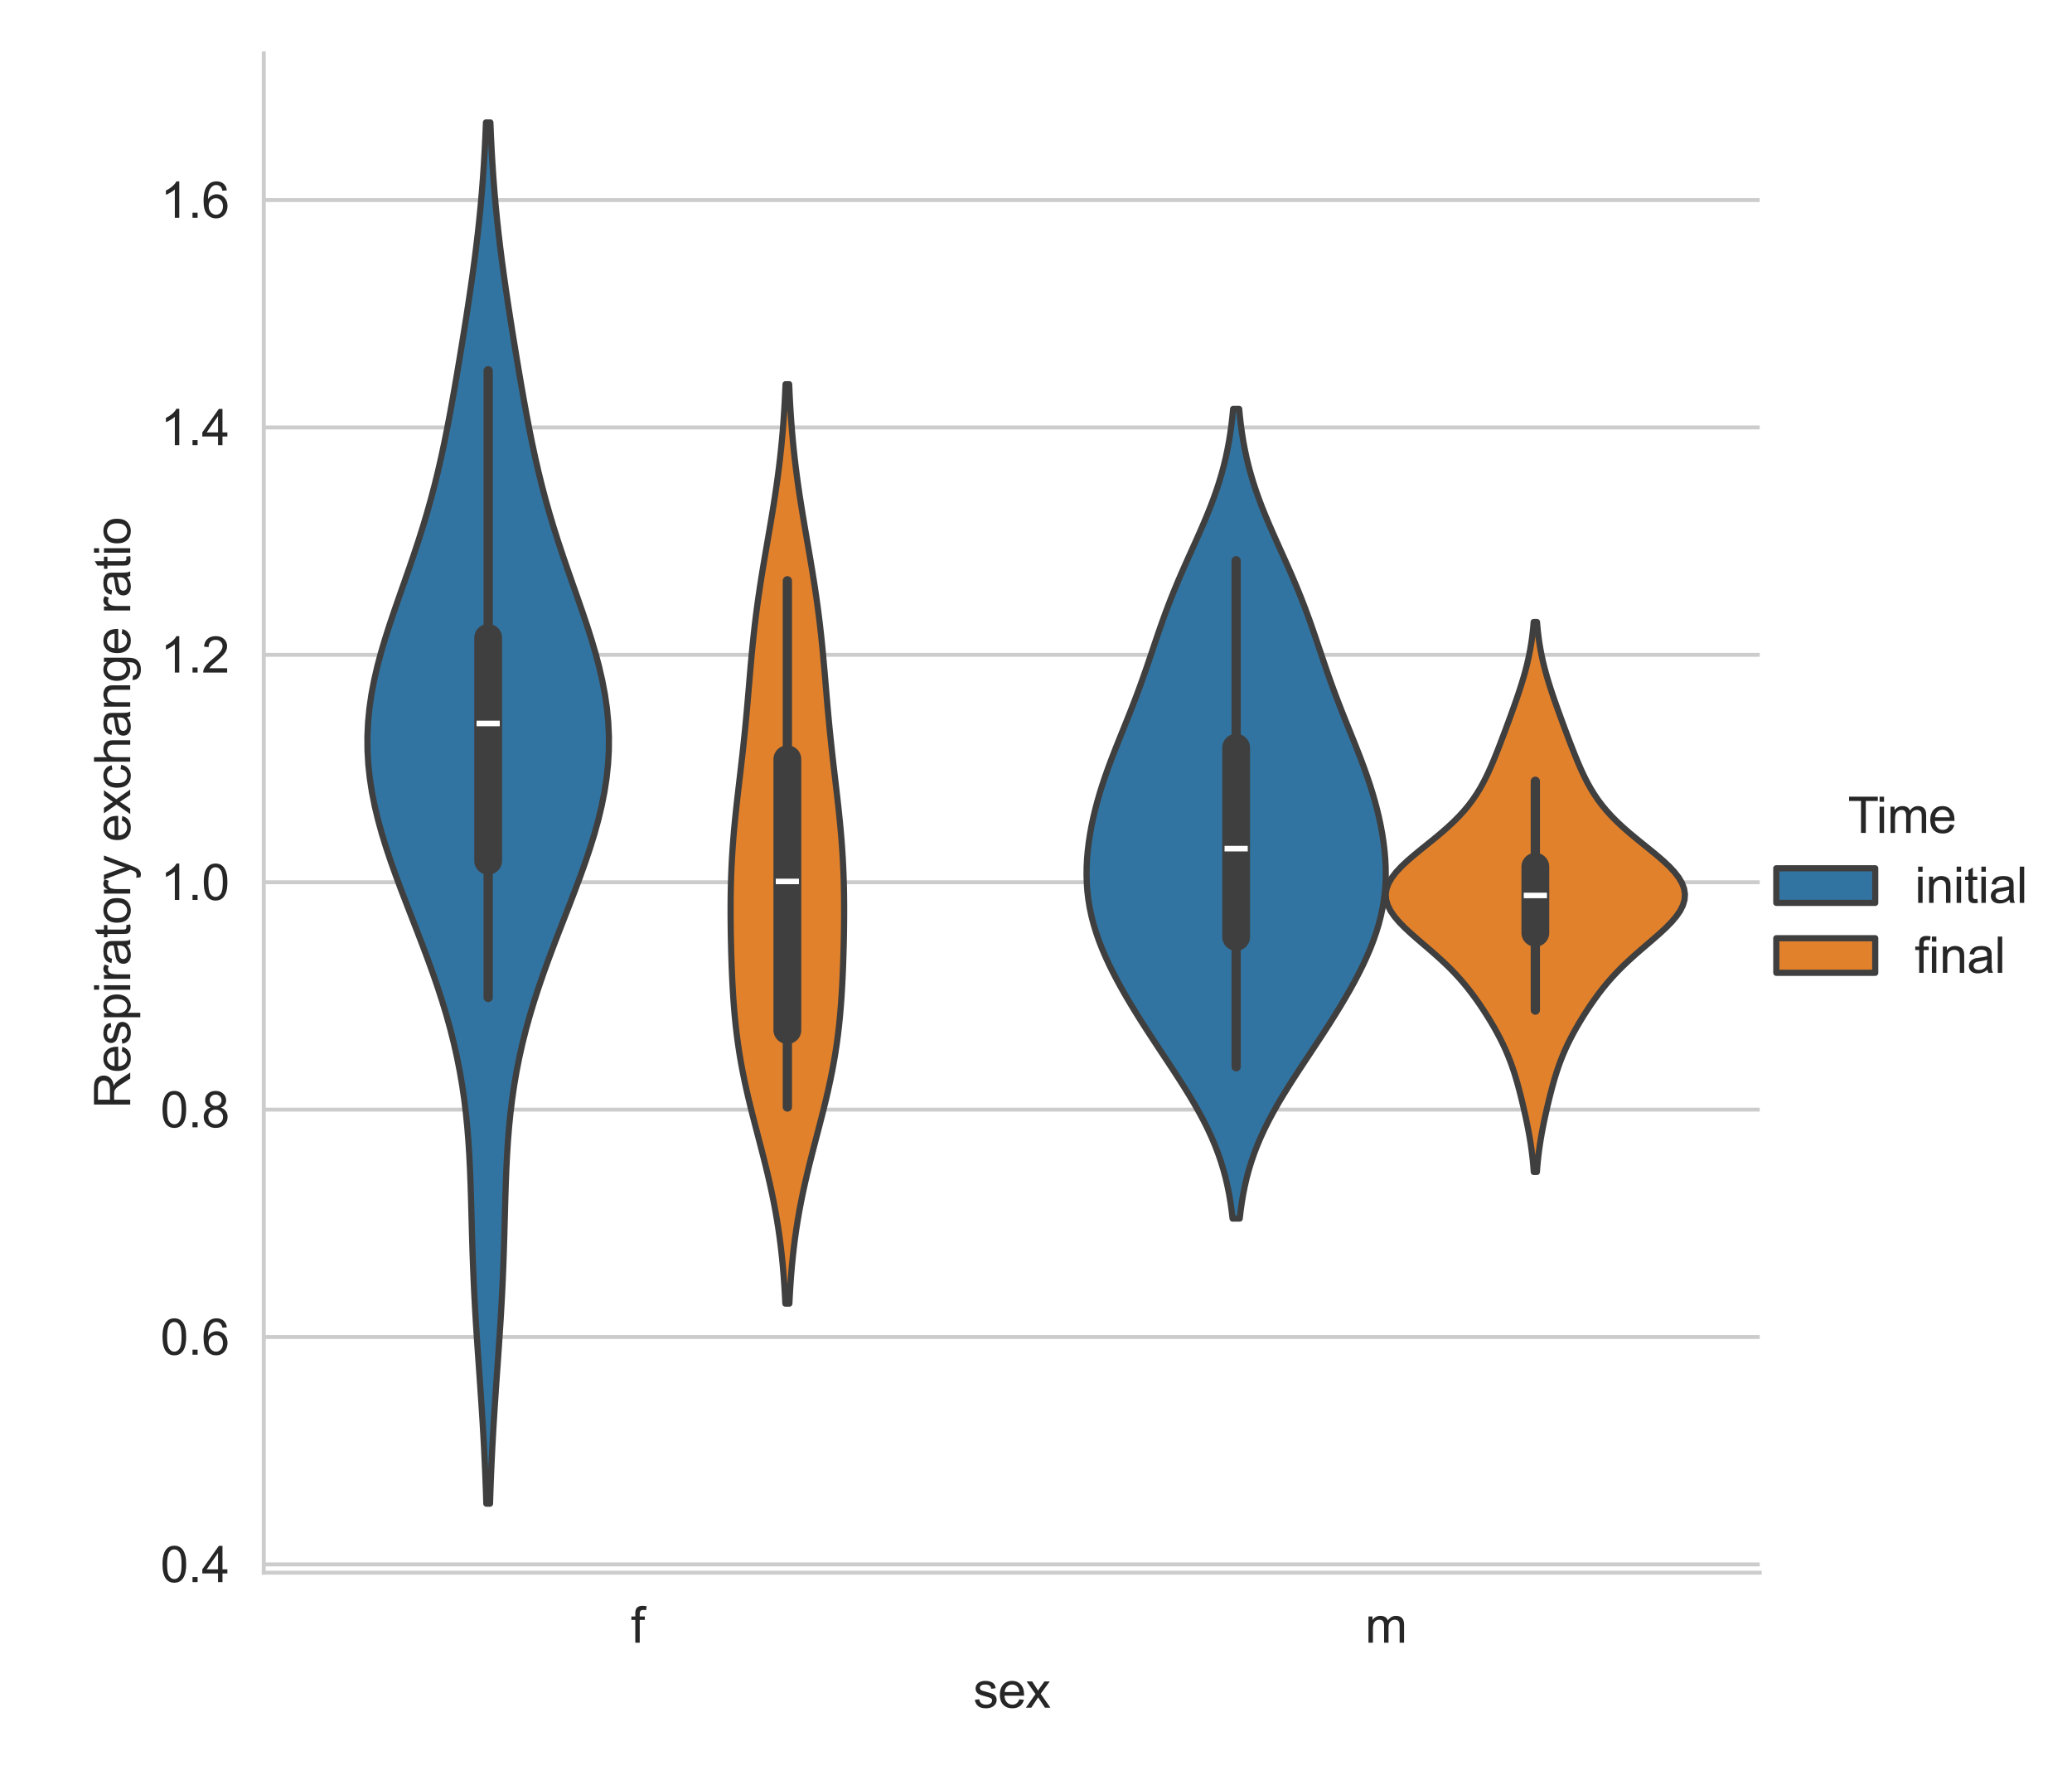 <?xml version="1.0" encoding="utf-8" standalone="no"?>
<!DOCTYPE svg PUBLIC "-//W3C//DTD SVG 1.1//EN"
  "http://www.w3.org/Graphics/SVG/1.1/DTD/svg11.dtd">
<svg xmlns:xlink="http://www.w3.org/1999/xlink" width="418.95pt" height="360pt" viewBox="0 0 418.95 360" xmlns="http://www.w3.org/2000/svg" version="1.1">
 <defs>
  <style type="text/css">*{stroke-linejoin: round; stroke-linecap: butt}</style>
 </defs>
 <g id="figure_1">
  <g id="patch_1">
   <path d="M 0 360 
L 418.95 360 
L 418.95 0 
L 0 0 
z
" style="fill: #ffffff"/>
  </g>
  <g id="axes_1">
   <g id="patch_2">
    <path d="M 53.335 318.04 
L 355.81 318.04 
L 355.81 10.8 
L 53.335 10.8 
z
" style="fill: #ffffff"/>
   </g>
   <g id="matplotlib.axis_1">
    <g id="xtick_1">
     <g id="text_1">
      <!-- f -->
      <g style="fill: #262626" transform="translate(127.565 332.198) scale(0.1 -0.1)">
       <defs>
        <path id="ArialMT-66" d="M 556 0 
L 556 2881 
L 59 2881 
L 59 3319 
L 556 3319 
L 556 3672 
Q 556 4006 616 4169 
Q 697 4388 901 4523 
Q 1106 4659 1475 4659 
Q 1713 4659 2000 4603 
L 1916 4113 
Q 1741 4144 1584 4144 
Q 1328 4144 1222 4034 
Q 1116 3925 1116 3625 
L 1116 3319 
L 1763 3319 
L 1763 2881 
L 1116 2881 
L 1116 0 
L 556 0 
z
" transform="scale(0.016)"/>
       </defs>
       <use xlink:href="#ArialMT-66"/>
      </g>
     </g>
    </g>
    <g id="xtick_2">
     <g id="text_2">
      <!-- m -->
      <g style="fill: #262626" transform="translate(276.027 332.198) scale(0.1 -0.1)">
       <defs>
        <path id="ArialMT-6d" d="M 422 0 
L 422 3319 
L 925 3319 
L 925 2853 
Q 1081 3097 1340 3245 
Q 1600 3394 1931 3394 
Q 2300 3394 2536 3241 
Q 2772 3088 2869 2813 
Q 3263 3394 3894 3394 
Q 4388 3394 4653 3120 
Q 4919 2847 4919 2278 
L 4919 0 
L 4359 0 
L 4359 2091 
Q 4359 2428 4304 2576 
Q 4250 2725 4106 2815 
Q 3963 2906 3769 2906 
Q 3419 2906 3187 2673 
Q 2956 2441 2956 1928 
L 2956 0 
L 2394 0 
L 2394 2156 
Q 2394 2531 2256 2718 
Q 2119 2906 1806 2906 
Q 1569 2906 1367 2781 
Q 1166 2656 1075 2415 
Q 984 2175 984 1722 
L 984 0 
L 422 0 
z
" transform="scale(0.016)"/>
       </defs>
       <use xlink:href="#ArialMT-6d"/>
      </g>
     </g>
    </g>
    <g id="text_3">
     <!-- sex -->
     <g style="fill: #262626" transform="translate(196.792 345.343) scale(0.1 -0.1)">
      <defs>
       <path id="ArialMT-73" d="M 197 991 
L 753 1078 
Q 800 744 1014 566 
Q 1228 388 1613 388 
Q 2000 388 2187 545 
Q 2375 703 2375 916 
Q 2375 1106 2209 1216 
Q 2094 1291 1634 1406 
Q 1016 1563 777 1677 
Q 538 1791 414 1992 
Q 291 2194 291 2438 
Q 291 2659 392 2848 
Q 494 3038 669 3163 
Q 800 3259 1026 3326 
Q 1253 3394 1513 3394 
Q 1903 3394 2198 3281 
Q 2494 3169 2634 2976 
Q 2775 2784 2828 2463 
L 2278 2388 
Q 2241 2644 2061 2787 
Q 1881 2931 1553 2931 
Q 1166 2931 1000 2803 
Q 834 2675 834 2503 
Q 834 2394 903 2306 
Q 972 2216 1119 2156 
Q 1203 2125 1616 2013 
Q 2213 1853 2448 1751 
Q 2684 1650 2818 1456 
Q 2953 1263 2953 975 
Q 2953 694 2789 445 
Q 2625 197 2315 61 
Q 2006 -75 1616 -75 
Q 969 -75 630 194 
Q 291 463 197 991 
z
" transform="scale(0.016)"/>
       <path id="ArialMT-65" d="M 2694 1069 
L 3275 997 
Q 3138 488 2766 206 
Q 2394 -75 1816 -75 
Q 1088 -75 661 373 
Q 234 822 234 1631 
Q 234 2469 665 2931 
Q 1097 3394 1784 3394 
Q 2450 3394 2872 2941 
Q 3294 2488 3294 1666 
Q 3294 1616 3291 1516 
L 816 1516 
Q 847 969 1125 678 
Q 1403 388 1819 388 
Q 2128 388 2347 550 
Q 2566 713 2694 1069 
z
M 847 1978 
L 2700 1978 
Q 2663 2397 2488 2606 
Q 2219 2931 1791 2931 
Q 1403 2931 1139 2672 
Q 875 2413 847 1978 
z
" transform="scale(0.016)"/>
       <path id="ArialMT-78" d="M 47 0 
L 1259 1725 
L 138 3319 
L 841 3319 
L 1350 2541 
Q 1494 2319 1581 2169 
Q 1719 2375 1834 2534 
L 2394 3319 
L 3066 3319 
L 1919 1756 
L 3153 0 
L 2463 0 
L 1781 1031 
L 1600 1309 
L 728 0 
L 47 0 
z
" transform="scale(0.016)"/>
      </defs>
      <use xlink:href="#ArialMT-73"/>
      <use xlink:href="#ArialMT-65" x="50"/>
      <use xlink:href="#ArialMT-78" x="105.615"/>
     </g>
    </g>
   </g>
   <g id="matplotlib.axis_2">
    <g id="ytick_1">
     <g id="line2d_1">
      <path d="M 53.335 316.362 
L 355.81 316.362 
" clip-path="url(#p1d2db546af)" style="fill: none; stroke: #cccccc; stroke-width: 0.8; stroke-linecap: round"/>
     </g>
     <g id="text_4">
      <!-- 0.4 -->
      <g style="fill: #262626" transform="translate(32.435 319.941) scale(0.1 -0.1)">
       <defs>
        <path id="ArialMT-30" d="M 266 2259 
Q 266 3072 433 3567 
Q 600 4063 929 4331 
Q 1259 4600 1759 4600 
Q 2128 4600 2406 4451 
Q 2684 4303 2865 4023 
Q 3047 3744 3150 3342 
Q 3253 2941 3253 2259 
Q 3253 1453 3087 958 
Q 2922 463 2592 192 
Q 2263 -78 1759 -78 
Q 1097 -78 719 397 
Q 266 969 266 2259 
z
M 844 2259 
Q 844 1131 1108 757 
Q 1372 384 1759 384 
Q 2147 384 2411 759 
Q 2675 1134 2675 2259 
Q 2675 3391 2411 3762 
Q 2147 4134 1753 4134 
Q 1366 4134 1134 3806 
Q 844 3388 844 2259 
z
" transform="scale(0.016)"/>
        <path id="ArialMT-2e" d="M 581 0 
L 581 641 
L 1222 641 
L 1222 0 
L 581 0 
z
" transform="scale(0.016)"/>
        <path id="ArialMT-34" d="M 2069 0 
L 2069 1097 
L 81 1097 
L 81 1613 
L 2172 4581 
L 2631 4581 
L 2631 1613 
L 3250 1613 
L 3250 1097 
L 2631 1097 
L 2631 0 
L 2069 0 
z
M 2069 1613 
L 2069 3678 
L 634 1613 
L 2069 1613 
z
" transform="scale(0.016)"/>
       </defs>
       <use xlink:href="#ArialMT-30"/>
       <use xlink:href="#ArialMT-2e" x="55.615"/>
       <use xlink:href="#ArialMT-34" x="83.398"/>
      </g>
     </g>
    </g>
    <g id="ytick_2">
     <g id="line2d_2">
      <path d="M 53.335 270.378 
L 355.81 270.378 
" clip-path="url(#p1d2db546af)" style="fill: none; stroke: #cccccc; stroke-width: 0.8; stroke-linecap: round"/>
     </g>
     <g id="text_5">
      <!-- 0.6 -->
      <g style="fill: #262626" transform="translate(32.435 273.957) scale(0.1 -0.1)">
       <defs>
        <path id="ArialMT-36" d="M 3184 3459 
L 2625 3416 
Q 2550 3747 2413 3897 
Q 2184 4138 1850 4138 
Q 1581 4138 1378 3988 
Q 1113 3794 959 3422 
Q 806 3050 800 2363 
Q 1003 2672 1297 2822 
Q 1591 2972 1913 2972 
Q 2475 2972 2870 2558 
Q 3266 2144 3266 1488 
Q 3266 1056 3080 686 
Q 2894 316 2569 119 
Q 2244 -78 1831 -78 
Q 1128 -78 684 439 
Q 241 956 241 2144 
Q 241 3472 731 4075 
Q 1159 4600 1884 4600 
Q 2425 4600 2770 4297 
Q 3116 3994 3184 3459 
z
M 888 1484 
Q 888 1194 1011 928 
Q 1134 663 1356 523 
Q 1578 384 1822 384 
Q 2178 384 2434 671 
Q 2691 959 2691 1453 
Q 2691 1928 2437 2201 
Q 2184 2475 1800 2475 
Q 1419 2475 1153 2201 
Q 888 1928 888 1484 
z
" transform="scale(0.016)"/>
       </defs>
       <use xlink:href="#ArialMT-30"/>
       <use xlink:href="#ArialMT-2e" x="55.615"/>
       <use xlink:href="#ArialMT-36" x="83.398"/>
      </g>
     </g>
    </g>
    <g id="ytick_3">
     <g id="line2d_3">
      <path d="M 53.335 224.395 
L 355.81 224.395 
" clip-path="url(#p1d2db546af)" style="fill: none; stroke: #cccccc; stroke-width: 0.8; stroke-linecap: round"/>
     </g>
     <g id="text_6">
      <!-- 0.8 -->
      <g style="fill: #262626" transform="translate(32.435 227.973) scale(0.1 -0.1)">
       <defs>
        <path id="ArialMT-38" d="M 1131 2484 
Q 781 2613 612 2850 
Q 444 3088 444 3419 
Q 444 3919 803 4259 
Q 1163 4600 1759 4600 
Q 2359 4600 2725 4251 
Q 3091 3903 3091 3403 
Q 3091 3084 2923 2848 
Q 2756 2613 2416 2484 
Q 2838 2347 3058 2040 
Q 3278 1734 3278 1309 
Q 3278 722 2862 322 
Q 2447 -78 1769 -78 
Q 1091 -78 675 323 
Q 259 725 259 1325 
Q 259 1772 486 2073 
Q 713 2375 1131 2484 
z
M 1019 3438 
Q 1019 3113 1228 2906 
Q 1438 2700 1772 2700 
Q 2097 2700 2305 2904 
Q 2513 3109 2513 3406 
Q 2513 3716 2298 3927 
Q 2084 4138 1766 4138 
Q 1444 4138 1231 3931 
Q 1019 3725 1019 3438 
z
M 838 1322 
Q 838 1081 952 856 
Q 1066 631 1291 507 
Q 1516 384 1775 384 
Q 2178 384 2440 643 
Q 2703 903 2703 1303 
Q 2703 1709 2433 1975 
Q 2163 2241 1756 2241 
Q 1359 2241 1098 1978 
Q 838 1716 838 1322 
z
" transform="scale(0.016)"/>
       </defs>
       <use xlink:href="#ArialMT-30"/>
       <use xlink:href="#ArialMT-2e" x="55.615"/>
       <use xlink:href="#ArialMT-38" x="83.398"/>
      </g>
     </g>
    </g>
    <g id="ytick_4">
     <g id="line2d_4">
      <path d="M 53.335 178.411 
L 355.81 178.411 
" clip-path="url(#p1d2db546af)" style="fill: none; stroke: #cccccc; stroke-width: 0.8; stroke-linecap: round"/>
     </g>
     <g id="text_7">
      <!-- 1.0 -->
      <g style="fill: #262626" transform="translate(32.435 181.99) scale(0.1 -0.1)">
       <defs>
        <path id="ArialMT-31" d="M 2384 0 
L 1822 0 
L 1822 3584 
Q 1619 3391 1289 3197 
Q 959 3003 697 2906 
L 697 3450 
Q 1169 3672 1522 3987 
Q 1875 4303 2022 4600 
L 2384 4600 
L 2384 0 
z
" transform="scale(0.016)"/>
       </defs>
       <use xlink:href="#ArialMT-31"/>
       <use xlink:href="#ArialMT-2e" x="55.615"/>
       <use xlink:href="#ArialMT-30" x="83.398"/>
      </g>
     </g>
    </g>
    <g id="ytick_5">
     <g id="line2d_5">
      <path d="M 53.335 132.427 
L 355.81 132.427 
" clip-path="url(#p1d2db546af)" style="fill: none; stroke: #cccccc; stroke-width: 0.8; stroke-linecap: round"/>
     </g>
     <g id="text_8">
      <!-- 1.2 -->
      <g style="fill: #262626" transform="translate(32.435 136.006) scale(0.1 -0.1)">
       <defs>
        <path id="ArialMT-32" d="M 3222 541 
L 3222 0 
L 194 0 
Q 188 203 259 391 
Q 375 700 629 1000 
Q 884 1300 1366 1694 
Q 2113 2306 2375 2664 
Q 2638 3022 2638 3341 
Q 2638 3675 2398 3904 
Q 2159 4134 1775 4134 
Q 1369 4134 1125 3890 
Q 881 3647 878 3216 
L 300 3275 
Q 359 3922 746 4261 
Q 1134 4600 1788 4600 
Q 2447 4600 2831 4234 
Q 3216 3869 3216 3328 
Q 3216 3053 3103 2787 
Q 2991 2522 2730 2228 
Q 2469 1934 1863 1422 
Q 1356 997 1212 845 
Q 1069 694 975 541 
L 3222 541 
z
" transform="scale(0.016)"/>
       </defs>
       <use xlink:href="#ArialMT-31"/>
       <use xlink:href="#ArialMT-2e" x="55.615"/>
       <use xlink:href="#ArialMT-32" x="83.398"/>
      </g>
     </g>
    </g>
    <g id="ytick_6">
     <g id="line2d_6">
      <path d="M 53.335 86.443 
L 355.81 86.443 
" clip-path="url(#p1d2db546af)" style="fill: none; stroke: #cccccc; stroke-width: 0.8; stroke-linecap: round"/>
     </g>
     <g id="text_9">
      <!-- 1.4 -->
      <g style="fill: #262626" transform="translate(32.435 90.022) scale(0.1 -0.1)">
       <use xlink:href="#ArialMT-31"/>
       <use xlink:href="#ArialMT-2e" x="55.615"/>
       <use xlink:href="#ArialMT-34" x="83.398"/>
      </g>
     </g>
    </g>
    <g id="ytick_7">
     <g id="line2d_7">
      <path d="M 53.335 40.459 
L 355.81 40.459 
" clip-path="url(#p1d2db546af)" style="fill: none; stroke: #cccccc; stroke-width: 0.8; stroke-linecap: round"/>
     </g>
     <g id="text_10">
      <!-- 1.6 -->
      <g style="fill: #262626" transform="translate(32.435 44.038) scale(0.1 -0.1)">
       <use xlink:href="#ArialMT-31"/>
       <use xlink:href="#ArialMT-2e" x="55.615"/>
       <use xlink:href="#ArialMT-36" x="83.398"/>
      </g>
     </g>
    </g>
    <g id="text_11">
     <!-- Respiratory exchange ratio -->
     <g style="fill: #262626" transform="translate(26.33 224.169) rotate(-90) scale(0.1 -0.1)">
      <defs>
       <path id="ArialMT-52" d="M 503 0 
L 503 4581 
L 2534 4581 
Q 3147 4581 3465 4457 
Q 3784 4334 3975 4021 
Q 4166 3709 4166 3331 
Q 4166 2844 3850 2509 
Q 3534 2175 2875 2084 
Q 3116 1969 3241 1856 
Q 3506 1613 3744 1247 
L 4541 0 
L 3778 0 
L 3172 953 
Q 2906 1366 2734 1584 
Q 2563 1803 2427 1890 
Q 2291 1978 2150 2013 
Q 2047 2034 1813 2034 
L 1109 2034 
L 1109 0 
L 503 0 
z
M 1109 2559 
L 2413 2559 
Q 2828 2559 3062 2645 
Q 3297 2731 3419 2920 
Q 3541 3109 3541 3331 
Q 3541 3656 3305 3865 
Q 3069 4075 2559 4075 
L 1109 4075 
L 1109 2559 
z
" transform="scale(0.016)"/>
       <path id="ArialMT-70" d="M 422 -1272 
L 422 3319 
L 934 3319 
L 934 2888 
Q 1116 3141 1344 3267 
Q 1572 3394 1897 3394 
Q 2322 3394 2647 3175 
Q 2972 2956 3137 2557 
Q 3303 2159 3303 1684 
Q 3303 1175 3120 767 
Q 2938 359 2589 142 
Q 2241 -75 1856 -75 
Q 1575 -75 1351 44 
Q 1128 163 984 344 
L 984 -1272 
L 422 -1272 
z
M 931 1641 
Q 931 1000 1190 694 
Q 1450 388 1819 388 
Q 2194 388 2461 705 
Q 2728 1022 2728 1688 
Q 2728 2322 2467 2637 
Q 2206 2953 1844 2953 
Q 1484 2953 1207 2617 
Q 931 2281 931 1641 
z
" transform="scale(0.016)"/>
       <path id="ArialMT-69" d="M 425 3934 
L 425 4581 
L 988 4581 
L 988 3934 
L 425 3934 
z
M 425 0 
L 425 3319 
L 988 3319 
L 988 0 
L 425 0 
z
" transform="scale(0.016)"/>
       <path id="ArialMT-72" d="M 416 0 
L 416 3319 
L 922 3319 
L 922 2816 
Q 1116 3169 1280 3281 
Q 1444 3394 1641 3394 
Q 1925 3394 2219 3213 
L 2025 2691 
Q 1819 2813 1613 2813 
Q 1428 2813 1281 2702 
Q 1134 2591 1072 2394 
Q 978 2094 978 1738 
L 978 0 
L 416 0 
z
" transform="scale(0.016)"/>
       <path id="ArialMT-61" d="M 2588 409 
Q 2275 144 1986 34 
Q 1697 -75 1366 -75 
Q 819 -75 525 192 
Q 231 459 231 875 
Q 231 1119 342 1320 
Q 453 1522 633 1644 
Q 813 1766 1038 1828 
Q 1203 1872 1538 1913 
Q 2219 1994 2541 2106 
Q 2544 2222 2544 2253 
Q 2544 2597 2384 2738 
Q 2169 2928 1744 2928 
Q 1347 2928 1158 2789 
Q 969 2650 878 2297 
L 328 2372 
Q 403 2725 575 2942 
Q 747 3159 1072 3276 
Q 1397 3394 1825 3394 
Q 2250 3394 2515 3294 
Q 2781 3194 2906 3042 
Q 3031 2891 3081 2659 
Q 3109 2516 3109 2141 
L 3109 1391 
Q 3109 606 3145 398 
Q 3181 191 3288 0 
L 2700 0 
Q 2613 175 2588 409 
z
M 2541 1666 
Q 2234 1541 1622 1453 
Q 1275 1403 1131 1340 
Q 988 1278 909 1158 
Q 831 1038 831 891 
Q 831 666 1001 516 
Q 1172 366 1500 366 
Q 1825 366 2078 508 
Q 2331 650 2450 897 
Q 2541 1088 2541 1459 
L 2541 1666 
z
" transform="scale(0.016)"/>
       <path id="ArialMT-74" d="M 1650 503 
L 1731 6 
Q 1494 -44 1306 -44 
Q 1000 -44 831 53 
Q 663 150 594 308 
Q 525 466 525 972 
L 525 2881 
L 113 2881 
L 113 3319 
L 525 3319 
L 525 4141 
L 1084 4478 
L 1084 3319 
L 1650 3319 
L 1650 2881 
L 1084 2881 
L 1084 941 
Q 1084 700 1114 631 
Q 1144 563 1211 522 
Q 1278 481 1403 481 
Q 1497 481 1650 503 
z
" transform="scale(0.016)"/>
       <path id="ArialMT-6f" d="M 213 1659 
Q 213 2581 725 3025 
Q 1153 3394 1769 3394 
Q 2453 3394 2887 2945 
Q 3322 2497 3322 1706 
Q 3322 1066 3130 698 
Q 2938 331 2570 128 
Q 2203 -75 1769 -75 
Q 1072 -75 642 372 
Q 213 819 213 1659 
z
M 791 1659 
Q 791 1022 1069 705 
Q 1347 388 1769 388 
Q 2188 388 2466 706 
Q 2744 1025 2744 1678 
Q 2744 2294 2464 2611 
Q 2184 2928 1769 2928 
Q 1347 2928 1069 2612 
Q 791 2297 791 1659 
z
" transform="scale(0.016)"/>
       <path id="ArialMT-79" d="M 397 -1278 
L 334 -750 
Q 519 -800 656 -800 
Q 844 -800 956 -737 
Q 1069 -675 1141 -563 
Q 1194 -478 1313 -144 
Q 1328 -97 1363 -6 
L 103 3319 
L 709 3319 
L 1400 1397 
Q 1534 1031 1641 628 
Q 1738 1016 1872 1384 
L 2581 3319 
L 3144 3319 
L 1881 -56 
Q 1678 -603 1566 -809 
Q 1416 -1088 1222 -1217 
Q 1028 -1347 759 -1347 
Q 597 -1347 397 -1278 
z
" transform="scale(0.016)"/>
       <path id="ArialMT-20" transform="scale(0.016)"/>
       <path id="ArialMT-63" d="M 2588 1216 
L 3141 1144 
Q 3050 572 2676 248 
Q 2303 -75 1759 -75 
Q 1078 -75 664 370 
Q 250 816 250 1647 
Q 250 2184 428 2587 
Q 606 2991 970 3192 
Q 1334 3394 1763 3394 
Q 2303 3394 2647 3120 
Q 2991 2847 3088 2344 
L 2541 2259 
Q 2463 2594 2264 2762 
Q 2066 2931 1784 2931 
Q 1359 2931 1093 2626 
Q 828 2322 828 1663 
Q 828 994 1084 691 
Q 1341 388 1753 388 
Q 2084 388 2306 591 
Q 2528 794 2588 1216 
z
" transform="scale(0.016)"/>
       <path id="ArialMT-68" d="M 422 0 
L 422 4581 
L 984 4581 
L 984 2938 
Q 1378 3394 1978 3394 
Q 2347 3394 2619 3248 
Q 2891 3103 3008 2847 
Q 3125 2591 3125 2103 
L 3125 0 
L 2563 0 
L 2563 2103 
Q 2563 2525 2380 2717 
Q 2197 2909 1863 2909 
Q 1613 2909 1392 2779 
Q 1172 2650 1078 2428 
Q 984 2206 984 1816 
L 984 0 
L 422 0 
z
" transform="scale(0.016)"/>
       <path id="ArialMT-6e" d="M 422 0 
L 422 3319 
L 928 3319 
L 928 2847 
Q 1294 3394 1984 3394 
Q 2284 3394 2536 3286 
Q 2788 3178 2913 3003 
Q 3038 2828 3088 2588 
Q 3119 2431 3119 2041 
L 3119 0 
L 2556 0 
L 2556 2019 
Q 2556 2363 2490 2533 
Q 2425 2703 2258 2804 
Q 2091 2906 1866 2906 
Q 1506 2906 1245 2678 
Q 984 2450 984 1813 
L 984 0 
L 422 0 
z
" transform="scale(0.016)"/>
       <path id="ArialMT-67" d="M 319 -275 
L 866 -356 
Q 900 -609 1056 -725 
Q 1266 -881 1628 -881 
Q 2019 -881 2231 -725 
Q 2444 -569 2519 -288 
Q 2563 -116 2559 434 
Q 2191 0 1641 0 
Q 956 0 581 494 
Q 206 988 206 1678 
Q 206 2153 378 2554 
Q 550 2956 876 3175 
Q 1203 3394 1644 3394 
Q 2231 3394 2613 2919 
L 2613 3319 
L 3131 3319 
L 3131 450 
Q 3131 -325 2973 -648 
Q 2816 -972 2473 -1159 
Q 2131 -1347 1631 -1347 
Q 1038 -1347 672 -1080 
Q 306 -813 319 -275 
z
M 784 1719 
Q 784 1066 1043 766 
Q 1303 466 1694 466 
Q 2081 466 2343 764 
Q 2606 1063 2606 1700 
Q 2606 2309 2336 2618 
Q 2066 2928 1684 2928 
Q 1309 2928 1046 2623 
Q 784 2319 784 1719 
z
" transform="scale(0.016)"/>
      </defs>
      <use xlink:href="#ArialMT-52"/>
      <use xlink:href="#ArialMT-65" x="72.217"/>
      <use xlink:href="#ArialMT-73" x="127.832"/>
      <use xlink:href="#ArialMT-70" x="177.832"/>
      <use xlink:href="#ArialMT-69" x="233.447"/>
      <use xlink:href="#ArialMT-72" x="255.664"/>
      <use xlink:href="#ArialMT-61" x="288.965"/>
      <use xlink:href="#ArialMT-74" x="344.58"/>
      <use xlink:href="#ArialMT-6f" x="372.363"/>
      <use xlink:href="#ArialMT-72" x="427.979"/>
      <use xlink:href="#ArialMT-79" x="461.279"/>
      <use xlink:href="#ArialMT-20" x="511.279"/>
      <use xlink:href="#ArialMT-65" x="539.062"/>
      <use xlink:href="#ArialMT-78" x="594.678"/>
      <use xlink:href="#ArialMT-63" x="644.678"/>
      <use xlink:href="#ArialMT-68" x="694.678"/>
      <use xlink:href="#ArialMT-61" x="750.293"/>
      <use xlink:href="#ArialMT-6e" x="805.908"/>
      <use xlink:href="#ArialMT-67" x="861.523"/>
      <use xlink:href="#ArialMT-65" x="917.139"/>
      <use xlink:href="#ArialMT-20" x="972.754"/>
      <use xlink:href="#ArialMT-72" x="1000.537"/>
      <use xlink:href="#ArialMT-61" x="1033.838"/>
      <use xlink:href="#ArialMT-74" x="1089.453"/>
      <use xlink:href="#ArialMT-69" x="1117.236"/>
      <use xlink:href="#ArialMT-6f" x="1139.453"/>
     </g>
    </g>
   </g>
   <g id="PolyCollection_1">
    <defs>
     <path id="m5dead754c5" d="M 99.08 -55.925 
L 98.332 -55.925 
L 98.24 -58.747 
L 98.134 -61.568 
L 98.011 -64.389 
L 97.873 -67.211 
L 97.719 -70.032 
L 97.551 -72.853 
L 97.371 -75.675 
L 97.182 -78.496 
L 96.987 -81.317 
L 96.789 -84.138 
L 96.592 -86.96 
L 96.401 -89.781 
L 96.22 -92.602 
L 96.053 -95.424 
L 95.9 -98.245 
L 95.766 -101.066 
L 95.648 -103.888 
L 95.548 -106.709 
L 95.46 -109.53 
L 95.382 -112.352 
L 95.307 -115.173 
L 95.229 -117.994 
L 95.138 -120.815 
L 95.027 -123.637 
L 94.887 -126.458 
L 94.707 -129.279 
L 94.48 -132.101 
L 94.198 -134.922 
L 93.854 -137.743 
L 93.442 -140.565 
L 92.958 -143.386 
L 92.4 -146.207 
L 91.765 -149.028 
L 91.056 -151.85 
L 90.273 -154.671 
L 89.421 -157.492 
L 88.506 -160.314 
L 87.535 -163.135 
L 86.516 -165.956 
L 85.459 -168.778 
L 84.377 -171.599 
L 83.281 -174.42 
L 82.185 -177.242 
L 81.103 -180.063 
L 80.051 -182.884 
L 79.044 -185.705 
L 78.097 -188.527 
L 77.225 -191.348 
L 76.444 -194.169 
L 75.766 -196.991 
L 75.204 -199.812 
L 74.768 -202.633 
L 74.467 -205.455 
L 74.307 -208.276 
L 74.291 -211.097 
L 74.421 -213.918 
L 74.692 -216.74 
L 75.099 -219.561 
L 75.634 -222.382 
L 76.284 -225.204 
L 77.035 -228.025 
L 77.871 -230.846 
L 78.774 -233.668 
L 79.725 -236.489 
L 80.706 -239.31 
L 81.698 -242.132 
L 82.685 -244.953 
L 83.652 -247.774 
L 84.588 -250.595 
L 85.482 -253.417 
L 86.328 -256.238 
L 87.123 -259.059 
L 87.866 -261.881 
L 88.559 -264.702 
L 89.205 -267.523 
L 89.81 -270.345 
L 90.379 -273.166 
L 90.918 -275.987 
L 91.434 -278.808 
L 91.932 -281.63 
L 92.417 -284.451 
L 92.89 -287.272 
L 93.354 -290.094 
L 93.81 -292.915 
L 94.256 -295.736 
L 94.69 -298.558 
L 95.11 -301.379 
L 95.513 -304.2 
L 95.896 -307.022 
L 96.256 -309.843 
L 96.59 -312.664 
L 96.897 -315.485 
L 97.176 -318.307 
L 97.425 -321.128 
L 97.645 -323.949 
L 97.837 -326.771 
L 98.002 -329.592 
L 98.142 -332.413 
L 98.259 -335.235 
L 99.153 -335.235 
L 99.153 -335.235 
L 99.27 -332.413 
L 99.411 -329.592 
L 99.576 -326.771 
L 99.767 -323.949 
L 99.987 -321.128 
L 100.236 -318.307 
L 100.515 -315.485 
L 100.822 -312.664 
L 101.156 -309.843 
L 101.516 -307.022 
L 101.899 -304.2 
L 102.302 -301.379 
L 102.722 -298.558 
L 103.156 -295.736 
L 103.602 -292.915 
L 104.058 -290.094 
L 104.522 -287.272 
L 104.995 -284.451 
L 105.48 -281.63 
L 105.978 -278.808 
L 106.494 -275.987 
L 107.033 -273.166 
L 107.602 -270.345 
L 108.207 -267.523 
L 108.853 -264.702 
L 109.546 -261.881 
L 110.289 -259.059 
L 111.084 -256.238 
L 111.93 -253.417 
L 112.824 -250.595 
L 113.76 -247.774 
L 114.727 -244.953 
L 115.714 -242.132 
L 116.706 -239.31 
L 117.687 -236.489 
L 118.638 -233.668 
L 119.541 -230.846 
L 120.377 -228.025 
L 121.128 -225.204 
L 121.778 -222.382 
L 122.313 -219.561 
L 122.72 -216.74 
L 122.991 -213.918 
L 123.121 -211.097 
L 123.105 -208.276 
L 122.945 -205.455 
L 122.644 -202.633 
L 122.209 -199.812 
L 121.646 -196.991 
L 120.968 -194.169 
L 120.187 -191.348 
L 119.315 -188.527 
L 118.368 -185.705 
L 117.361 -182.884 
L 116.309 -180.063 
L 115.227 -177.242 
L 114.131 -174.42 
L 113.035 -171.599 
L 111.953 -168.778 
L 110.896 -165.956 
L 109.877 -163.135 
L 108.906 -160.314 
L 107.991 -157.492 
L 107.139 -154.671 
L 106.356 -151.85 
L 105.647 -149.028 
L 105.012 -146.207 
L 104.454 -143.386 
L 103.97 -140.565 
L 103.558 -137.743 
L 103.214 -134.922 
L 102.932 -132.101 
L 102.705 -129.279 
L 102.526 -126.458 
L 102.385 -123.637 
L 102.274 -120.815 
L 102.183 -117.994 
L 102.105 -115.173 
L 102.03 -112.352 
L 101.952 -109.53 
L 101.864 -106.709 
L 101.764 -103.888 
L 101.646 -101.066 
L 101.512 -98.245 
L 101.36 -95.424 
L 101.192 -92.602 
L 101.011 -89.781 
L 100.82 -86.96 
L 100.624 -84.138 
L 100.425 -81.317 
L 100.23 -78.496 
L 100.041 -75.675 
L 99.861 -72.853 
L 99.693 -70.032 
L 99.539 -67.211 
L 99.401 -64.389 
L 99.279 -61.568 
L 99.172 -58.747 
L 99.08 -55.925 
z
" style="stroke: #3f3f3f; stroke-width: 1.25"/>
    </defs>
    <g clip-path="url(#p1d2db546af)">
     <use xlink:href="#m5dead754c5" x="0" y="360" style="fill: #3274a1; stroke: #3f3f3f; stroke-width: 1.25"/>
    </g>
   </g>
   <g id="PolyCollection_2">
    <defs>
     <path id="m87619542f4" d="M 159.607 -96.378 
L 158.796 -96.378 
L 158.699 -98.256 
L 158.584 -100.134 
L 158.449 -102.012 
L 158.291 -103.89 
L 158.109 -105.768 
L 157.9 -107.646 
L 157.663 -109.524 
L 157.397 -111.402 
L 157.101 -113.28 
L 156.774 -115.158 
L 156.418 -117.036 
L 156.033 -118.914 
L 155.622 -120.792 
L 155.187 -122.67 
L 154.731 -124.548 
L 154.259 -126.426 
L 153.776 -128.304 
L 153.287 -130.182 
L 152.797 -132.06 
L 152.312 -133.939 
L 151.838 -135.817 
L 151.381 -137.695 
L 150.945 -139.573 
L 150.535 -141.451 
L 150.154 -143.329 
L 149.805 -145.207 
L 149.489 -147.085 
L 149.207 -148.963 
L 148.958 -150.841 
L 148.741 -152.719 
L 148.554 -154.597 
L 148.394 -156.475 
L 148.258 -158.353 
L 148.143 -160.231 
L 148.046 -162.109 
L 147.965 -163.987 
L 147.896 -165.865 
L 147.84 -167.743 
L 147.794 -169.621 
L 147.759 -171.499 
L 147.735 -173.377 
L 147.723 -175.255 
L 147.725 -177.133 
L 147.743 -179.011 
L 147.779 -180.889 
L 147.833 -182.768 
L 147.909 -184.646 
L 148.006 -186.524 
L 148.125 -188.402 
L 148.264 -190.28 
L 148.424 -192.158 
L 148.602 -194.036 
L 148.795 -195.914 
L 149 -197.792 
L 149.214 -199.67 
L 149.433 -201.548 
L 149.653 -203.426 
L 149.871 -205.304 
L 150.085 -207.182 
L 150.291 -209.06 
L 150.489 -210.938 
L 150.678 -212.816 
L 150.858 -214.694 
L 151.029 -216.572 
L 151.193 -218.45 
L 151.354 -220.328 
L 151.512 -222.206 
L 151.672 -224.084 
L 151.836 -225.962 
L 152.009 -227.84 
L 152.191 -229.718 
L 152.387 -231.597 
L 152.597 -233.475 
L 152.824 -235.353 
L 153.068 -237.231 
L 153.328 -239.109 
L 153.605 -240.987 
L 153.896 -242.865 
L 154.199 -244.743 
L 154.512 -246.621 
L 154.832 -248.499 
L 155.155 -250.377 
L 155.479 -252.255 
L 155.8 -254.133 
L 156.113 -256.011 
L 156.418 -257.889 
L 156.71 -259.767 
L 156.987 -261.645 
L 157.248 -263.523 
L 157.491 -265.401 
L 157.715 -267.279 
L 157.92 -269.157 
L 158.104 -271.035 
L 158.27 -272.913 
L 158.416 -274.791 
L 158.545 -276.669 
L 158.657 -278.547 
L 158.753 -280.426 
L 158.836 -282.304 
L 159.567 -282.304 
L 159.567 -282.304 
L 159.649 -280.426 
L 159.745 -278.547 
L 159.857 -276.669 
L 159.986 -274.791 
L 160.133 -272.913 
L 160.298 -271.035 
L 160.483 -269.157 
L 160.687 -267.279 
L 160.911 -265.401 
L 161.154 -263.523 
L 161.415 -261.645 
L 161.692 -259.767 
L 161.985 -257.889 
L 162.289 -256.011 
L 162.603 -254.133 
L 162.923 -252.255 
L 163.247 -250.377 
L 163.57 -248.499 
L 163.89 -246.621 
L 164.203 -244.743 
L 164.507 -242.865 
L 164.798 -240.987 
L 165.074 -239.109 
L 165.334 -237.231 
L 165.578 -235.353 
L 165.805 -233.475 
L 166.016 -231.597 
L 166.211 -229.718 
L 166.394 -227.84 
L 166.566 -225.962 
L 166.73 -224.084 
L 166.89 -222.206 
L 167.049 -220.328 
L 167.209 -218.45 
L 167.374 -216.572 
L 167.545 -214.694 
L 167.724 -212.816 
L 167.913 -210.938 
L 168.111 -209.06 
L 168.318 -207.182 
L 168.531 -205.304 
L 168.749 -203.426 
L 168.97 -201.548 
L 169.188 -199.67 
L 169.402 -197.792 
L 169.607 -195.914 
L 169.8 -194.036 
L 169.978 -192.158 
L 170.138 -190.28 
L 170.278 -188.402 
L 170.397 -186.524 
L 170.494 -184.646 
L 170.569 -182.768 
L 170.624 -180.889 
L 170.659 -179.011 
L 170.677 -177.133 
L 170.68 -175.255 
L 170.668 -173.377 
L 170.644 -171.499 
L 170.609 -169.621 
L 170.563 -167.743 
L 170.506 -165.865 
L 170.438 -163.987 
L 170.356 -162.109 
L 170.259 -160.231 
L 170.145 -158.353 
L 170.009 -156.475 
L 169.849 -154.597 
L 169.662 -152.719 
L 169.445 -150.841 
L 169.196 -148.963 
L 168.913 -147.085 
L 168.598 -145.207 
L 168.248 -143.329 
L 167.867 -141.451 
L 167.457 -139.573 
L 167.021 -137.695 
L 166.564 -135.817 
L 166.09 -133.939 
L 165.606 -132.06 
L 165.116 -130.182 
L 164.626 -128.304 
L 164.143 -126.426 
L 163.671 -124.548 
L 163.216 -122.67 
L 162.78 -120.792 
L 162.369 -118.914 
L 161.984 -117.036 
L 161.628 -115.158 
L 161.302 -113.28 
L 161.005 -111.402 
L 160.739 -109.524 
L 160.502 -107.646 
L 160.294 -105.768 
L 160.111 -103.89 
L 159.953 -102.012 
L 159.818 -100.134 
L 159.703 -98.256 
L 159.607 -96.378 
z
" style="stroke: #3f3f3f; stroke-width: 1.25"/>
    </defs>
    <g clip-path="url(#p1d2db546af)">
     <use xlink:href="#m87619542f4" x="0" y="360" style="fill: #e1812c; stroke: #3f3f3f; stroke-width: 1.25"/>
    </g>
   </g>
   <g id="PolyCollection_3">
    <defs>
     <path id="md9e4008875" d="M 250.666 -113.577 
L 249.222 -113.577 
L 249.028 -115.231 
L 248.793 -116.884 
L 248.513 -118.538 
L 248.183 -120.192 
L 247.798 -121.846 
L 247.353 -123.499 
L 246.846 -125.153 
L 246.275 -126.807 
L 245.637 -128.461 
L 244.933 -130.115 
L 244.166 -131.768 
L 243.337 -133.422 
L 242.451 -135.076 
L 241.514 -136.73 
L 240.532 -138.383 
L 239.512 -140.037 
L 238.462 -141.691 
L 237.39 -143.345 
L 236.303 -144.999 
L 235.209 -146.652 
L 234.114 -148.306 
L 233.026 -149.96 
L 231.949 -151.614 
L 230.889 -153.267 
L 229.85 -154.921 
L 228.836 -156.575 
L 227.852 -158.229 
L 226.902 -159.882 
L 225.991 -161.536 
L 225.123 -163.19 
L 224.303 -164.844 
L 223.537 -166.498 
L 222.83 -168.151 
L 222.187 -169.805 
L 221.612 -171.459 
L 221.11 -173.113 
L 220.684 -174.766 
L 220.334 -176.42 
L 220.062 -178.074 
L 219.866 -179.728 
L 219.746 -181.382 
L 219.696 -183.035 
L 219.715 -184.689 
L 219.798 -186.343 
L 219.941 -187.997 
L 220.141 -189.65 
L 220.393 -191.304 
L 220.694 -192.958 
L 221.043 -194.612 
L 221.436 -196.265 
L 221.873 -197.919 
L 222.351 -199.573 
L 222.867 -201.227 
L 223.42 -202.881 
L 224.004 -204.534 
L 224.617 -206.188 
L 225.252 -207.842 
L 225.905 -209.496 
L 226.568 -211.149 
L 227.235 -212.803 
L 227.9 -214.457 
L 228.557 -216.111 
L 229.203 -217.765 
L 229.833 -219.418 
L 230.446 -221.072 
L 231.041 -222.726 
L 231.622 -224.38 
L 232.19 -226.033 
L 232.749 -227.687 
L 233.306 -229.341 
L 233.865 -230.995 
L 234.432 -232.648 
L 235.013 -234.302 
L 235.612 -235.956 
L 236.233 -237.61 
L 236.877 -239.264 
L 237.545 -240.917 
L 238.236 -242.571 
L 238.948 -244.225 
L 239.677 -245.879 
L 240.417 -247.532 
L 241.162 -249.186 
L 241.905 -250.84 
L 242.639 -252.494 
L 243.357 -254.148 
L 244.05 -255.801 
L 244.714 -257.455 
L 245.342 -259.109 
L 245.93 -260.763 
L 246.473 -262.416 
L 246.97 -264.07 
L 247.419 -265.724 
L 247.821 -267.378 
L 248.175 -269.031 
L 248.485 -270.685 
L 248.752 -272.339 
L 248.98 -273.993 
L 249.172 -275.647 
L 249.333 -277.3 
L 250.555 -277.3 
L 250.555 -277.3 
L 250.716 -275.647 
L 250.908 -273.993 
L 251.136 -272.339 
L 251.403 -270.685 
L 251.713 -269.031 
L 252.067 -267.378 
L 252.469 -265.724 
L 252.918 -264.07 
L 253.415 -262.416 
L 253.958 -260.763 
L 254.546 -259.109 
L 255.174 -257.455 
L 255.838 -255.801 
L 256.531 -254.148 
L 257.249 -252.494 
L 257.983 -250.84 
L 258.726 -249.186 
L 259.471 -247.532 
L 260.211 -245.879 
L 260.939 -244.225 
L 261.651 -242.571 
L 262.343 -240.917 
L 263.011 -239.264 
L 263.655 -237.61 
L 264.276 -235.956 
L 264.875 -234.302 
L 265.456 -232.648 
L 266.023 -230.995 
L 266.582 -229.341 
L 267.139 -227.687 
L 267.698 -226.033 
L 268.266 -224.38 
L 268.846 -222.726 
L 269.442 -221.072 
L 270.055 -219.418 
L 270.685 -217.765 
L 271.331 -216.111 
L 271.988 -214.457 
L 272.653 -212.803 
L 273.32 -211.149 
L 273.983 -209.496 
L 274.635 -207.842 
L 275.271 -206.188 
L 275.884 -204.534 
L 276.468 -202.881 
L 277.021 -201.227 
L 277.537 -199.573 
L 278.015 -197.919 
L 278.452 -196.265 
L 278.845 -194.612 
L 279.194 -192.958 
L 279.495 -191.304 
L 279.747 -189.65 
L 279.946 -187.997 
L 280.09 -186.343 
L 280.173 -184.689 
L 280.192 -183.035 
L 280.142 -181.382 
L 280.022 -179.728 
L 279.826 -178.074 
L 279.554 -176.42 
L 279.204 -174.766 
L 278.778 -173.113 
L 278.276 -171.459 
L 277.701 -169.805 
L 277.058 -168.151 
L 276.351 -166.498 
L 275.585 -164.844 
L 274.765 -163.19 
L 273.897 -161.536 
L 272.986 -159.882 
L 272.036 -158.229 
L 271.052 -156.575 
L 270.038 -154.921 
L 268.999 -153.267 
L 267.939 -151.614 
L 266.862 -149.96 
L 265.774 -148.306 
L 264.679 -146.652 
L 263.585 -144.999 
L 262.498 -143.345 
L 261.426 -141.691 
L 260.376 -140.037 
L 259.356 -138.383 
L 258.374 -136.73 
L 257.437 -135.076 
L 256.551 -133.422 
L 255.722 -131.768 
L 254.954 -130.115 
L 254.251 -128.461 
L 253.613 -126.807 
L 253.042 -125.153 
L 252.535 -123.499 
L 252.09 -121.846 
L 251.705 -120.192 
L 251.374 -118.538 
L 251.095 -116.884 
L 250.86 -115.231 
L 250.666 -113.577 
z
" style="stroke: #3f3f3f; stroke-width: 1.25"/>
    </defs>
    <g clip-path="url(#p1d2db546af)">
     <use xlink:href="#md9e4008875" x="0" y="360" style="fill: #3274a1; stroke: #3f3f3f; stroke-width: 1.25"/>
    </g>
   </g>
   <g id="PolyCollection_4">
    <defs>
     <path id="m3ee27847d7" d="M 310.752 -123.001 
L 310.126 -123.001 
L 310.038 -124.125 
L 309.933 -125.248 
L 309.811 -126.371 
L 309.669 -127.494 
L 309.508 -128.618 
L 309.329 -129.741 
L 309.133 -130.864 
L 308.921 -131.988 
L 308.694 -133.111 
L 308.455 -134.234 
L 308.206 -135.358 
L 307.946 -136.481 
L 307.677 -137.604 
L 307.398 -138.728 
L 307.106 -139.851 
L 306.799 -140.974 
L 306.473 -142.098 
L 306.124 -143.221 
L 305.746 -144.344 
L 305.337 -145.468 
L 304.893 -146.591 
L 304.412 -147.714 
L 303.893 -148.838 
L 303.336 -149.961 
L 302.743 -151.084 
L 302.117 -152.208 
L 301.46 -153.331 
L 300.773 -154.454 
L 300.057 -155.578 
L 299.312 -156.701 
L 298.532 -157.824 
L 297.714 -158.948 
L 296.85 -160.071 
L 295.932 -161.194 
L 294.954 -162.317 
L 293.91 -163.441 
L 292.797 -164.564 
L 291.617 -165.687 
L 290.378 -166.811 
L 289.094 -167.934 
L 287.784 -169.057 
L 286.475 -170.181 
L 285.2 -171.304 
L 283.994 -172.427 
L 282.895 -173.551 
L 281.941 -174.674 
L 281.167 -175.797 
L 280.603 -176.921 
L 280.273 -178.044 
L 280.192 -179.167 
L 280.365 -180.291 
L 280.787 -181.414 
L 281.445 -182.537 
L 282.314 -183.661 
L 283.364 -184.784 
L 284.559 -185.907 
L 285.86 -187.031 
L 287.227 -188.154 
L 288.621 -189.277 
L 290.008 -190.401 
L 291.358 -191.524 
L 292.647 -192.647 
L 293.857 -193.771 
L 294.977 -194.894 
L 296.004 -196.017 
L 296.936 -197.14 
L 297.778 -198.264 
L 298.54 -199.387 
L 299.229 -200.51 
L 299.856 -201.634 
L 300.433 -202.757 
L 300.968 -203.88 
L 301.471 -205.004 
L 301.95 -206.127 
L 302.409 -207.25 
L 302.856 -208.374 
L 303.292 -209.497 
L 303.721 -210.62 
L 304.145 -211.744 
L 304.565 -212.867 
L 304.98 -213.99 
L 305.392 -215.114 
L 305.799 -216.237 
L 306.199 -217.36 
L 306.593 -218.484 
L 306.976 -219.607 
L 307.347 -220.73 
L 307.703 -221.854 
L 308.042 -222.977 
L 308.359 -224.1 
L 308.655 -225.224 
L 308.925 -226.347 
L 309.17 -227.47 
L 309.388 -228.594 
L 309.58 -229.717 
L 309.745 -230.84 
L 309.887 -231.963 
L 310.005 -233.087 
L 310.103 -234.21 
L 310.775 -234.21 
L 310.775 -234.21 
L 310.873 -233.087 
L 310.992 -231.963 
L 311.133 -230.84 
L 311.299 -229.717 
L 311.49 -228.594 
L 311.708 -227.47 
L 311.953 -226.347 
L 312.224 -225.224 
L 312.519 -224.1 
L 312.837 -222.977 
L 313.175 -221.854 
L 313.531 -220.73 
L 313.902 -219.607 
L 314.286 -218.484 
L 314.679 -217.36 
L 315.08 -216.237 
L 315.487 -215.114 
L 315.898 -213.99 
L 316.314 -212.867 
L 316.733 -211.744 
L 317.157 -210.62 
L 317.586 -209.497 
L 318.022 -208.374 
L 318.469 -207.25 
L 318.929 -206.127 
L 319.407 -205.004 
L 319.91 -203.88 
L 320.446 -202.757 
L 321.022 -201.634 
L 321.65 -200.51 
L 322.339 -199.387 
L 323.1 -198.264 
L 323.943 -197.14 
L 324.875 -196.017 
L 325.901 -194.894 
L 327.021 -193.771 
L 328.231 -192.647 
L 329.52 -191.524 
L 330.87 -190.401 
L 332.257 -189.277 
L 333.651 -188.154 
L 335.018 -187.031 
L 336.319 -185.907 
L 337.514 -184.784 
L 338.564 -183.661 
L 339.434 -182.537 
L 340.091 -181.414 
L 340.514 -180.291 
L 340.687 -179.167 
L 340.606 -178.044 
L 340.275 -176.921 
L 339.712 -175.797 
L 338.937 -174.674 
L 337.983 -173.551 
L 336.884 -172.427 
L 335.678 -171.304 
L 334.403 -170.181 
L 333.094 -169.057 
L 331.785 -167.934 
L 330.5 -166.811 
L 329.261 -165.687 
L 328.081 -164.564 
L 326.968 -163.441 
L 325.924 -162.317 
L 324.946 -161.194 
L 324.028 -160.071 
L 323.164 -158.948 
L 322.346 -157.824 
L 321.567 -156.701 
L 320.821 -155.578 
L 320.105 -154.454 
L 319.419 -153.331 
L 318.761 -152.208 
L 318.135 -151.084 
L 317.543 -149.961 
L 316.986 -148.838 
L 316.466 -147.714 
L 315.985 -146.591 
L 315.541 -145.468 
L 315.132 -144.344 
L 314.755 -143.221 
L 314.405 -142.098 
L 314.079 -140.974 
L 313.772 -139.851 
L 313.48 -138.728 
L 313.201 -137.604 
L 312.932 -136.481 
L 312.672 -135.358 
L 312.423 -134.234 
L 312.184 -133.111 
L 311.958 -131.988 
L 311.745 -130.864 
L 311.549 -129.741 
L 311.37 -128.618 
L 311.209 -127.494 
L 311.068 -126.371 
L 310.945 -125.248 
L 310.84 -124.125 
L 310.752 -123.001 
z
" style="stroke: #3f3f3f; stroke-width: 1.25"/>
    </defs>
    <g clip-path="url(#p1d2db546af)">
     <use xlink:href="#m3ee27847d7" x="0" y="360" style="fill: #e1812c; stroke: #3f3f3f; stroke-width: 1.25"/>
    </g>
   </g>
   <g id="patch_3">
    <path d="M 128.954 408.33 
L 128.954 408.33 
L 128.954 408.33 
L 128.954 408.33 
z
" clip-path="url(#p1d2db546af)" style="fill: #3274a1; stroke: #3f3f3f; stroke-width: 1.25; stroke-linejoin: miter"/>
   </g>
   <g id="patch_4">
    <path d="M 128.954 408.33 
L 128.954 408.33 
L 128.954 408.33 
L 128.954 408.33 
z
" clip-path="url(#p1d2db546af)" style="fill: #e1812c; stroke: #3f3f3f; stroke-width: 1.25; stroke-linejoin: miter"/>
   </g>
   <g id="line2d_8">
    <path d="M 98.706 201.714 
L 98.706 74.976 
" clip-path="url(#p1d2db546af)" style="fill: none; stroke: #3f3f3f; stroke-width: 1.875; stroke-linecap: round"/>
   </g>
   <g id="line2d_9">
    <path d="M 98.706 174.065 
L 98.706 128.99 
" clip-path="url(#p1d2db546af)" style="fill: none; stroke: #3f3f3f; stroke-width: 5.625; stroke-linecap: round"/>
   </g>
   <g id="line2d_10">
    <path d="M 98.706 146.304 
" clip-path="url(#p1d2db546af)" style="fill: none; stroke: #3f3f3f; stroke-width: 1.5; stroke-linecap: round"/>
    <defs>
     <path id="m065559c491" d="M 2.344 0 
L -2.344 -0 
" style="stroke: #ffffff; stroke-width: 1.125"/>
    </defs>
    <g clip-path="url(#p1d2db546af)">
     <use xlink:href="#m065559c491" x="98.706" y="146.304" style="fill: #ffffff; stroke: #ffffff; stroke-width: 1.125"/>
    </g>
   </g>
   <g id="line2d_11">
    <path d="M 159.201 223.868 
L 159.201 117.451 
" clip-path="url(#p1d2db546af)" style="fill: none; stroke: #3f3f3f; stroke-width: 1.875; stroke-linecap: round"/>
   </g>
   <g id="line2d_12">
    <path d="M 159.201 208.31 
L 159.201 153.535 
" clip-path="url(#p1d2db546af)" style="fill: none; stroke: #3f3f3f; stroke-width: 5.625; stroke-linecap: round"/>
   </g>
   <g id="line2d_13">
    <path d="M 159.201 178.249 
" clip-path="url(#p1d2db546af)" style="fill: none; stroke: #3f3f3f; stroke-width: 1.5; stroke-linecap: round"/>
    <g clip-path="url(#p1d2db546af)">
     <use xlink:href="#m065559c491" x="159.201" y="178.249" style="fill: #ffffff; stroke: #ffffff; stroke-width: 1.125"/>
    </g>
   </g>
   <g id="line2d_14">
    <path d="M 249.944 215.73 
L 249.944 113.393 
" clip-path="url(#p1d2db546af)" style="fill: none; stroke: #3f3f3f; stroke-width: 1.875; stroke-linecap: round"/>
   </g>
   <g id="line2d_15">
    <path d="M 249.944 189.473 
L 249.944 151.199 
" clip-path="url(#p1d2db546af)" style="fill: none; stroke: #3f3f3f; stroke-width: 5.625; stroke-linecap: round"/>
   </g>
   <g id="line2d_16">
    <path d="M 249.944 171.617 
" clip-path="url(#p1d2db546af)" style="fill: none; stroke: #3f3f3f; stroke-width: 1.5; stroke-linecap: round"/>
    <g clip-path="url(#p1d2db546af)">
     <use xlink:href="#m065559c491" x="249.944" y="171.617" style="fill: #ffffff; stroke: #ffffff; stroke-width: 1.125"/>
    </g>
   </g>
   <g id="line2d_17">
    <path d="M 310.439 204.271 
L 310.439 157.99 
" clip-path="url(#p1d2db546af)" style="fill: none; stroke: #3f3f3f; stroke-width: 1.875; stroke-linecap: round"/>
   </g>
   <g id="line2d_18">
    <path d="M 310.439 188.634 
L 310.439 175.279 
" clip-path="url(#p1d2db546af)" style="fill: none; stroke: #3f3f3f; stroke-width: 5.625; stroke-linecap: round"/>
   </g>
   <g id="line2d_19">
    <path d="M 310.439 181.085 
" clip-path="url(#p1d2db546af)" style="fill: none; stroke: #3f3f3f; stroke-width: 1.5; stroke-linecap: round"/>
    <g clip-path="url(#p1d2db546af)">
     <use xlink:href="#m065559c491" x="310.439" y="181.085" style="fill: #ffffff; stroke: #ffffff; stroke-width: 1.125"/>
    </g>
   </g>
   <g id="patch_5">
    <path d="M 53.335 318.04 
L 53.335 10.8 
" style="fill: none; stroke: #cccccc; stroke-width: 0.8; stroke-linejoin: miter; stroke-linecap: square"/>
   </g>
   <g id="patch_6">
    <path d="M 53.335 318.04 
L 355.81 318.04 
" style="fill: none; stroke: #cccccc; stroke-width: 0.8; stroke-linejoin: miter; stroke-linecap: square"/>
   </g>
  </g>
  <g id="legend_1">
   <g id="text_12">
    <!-- Time -->
    <g style="fill: #262626" transform="translate(373.634 168.44) scale(0.1 -0.1)">
     <defs>
      <path id="ArialMT-54" d="M 1659 0 
L 1659 4041 
L 150 4041 
L 150 4581 
L 3781 4581 
L 3781 4041 
L 2266 4041 
L 2266 0 
L 1659 0 
z
" transform="scale(0.016)"/>
     </defs>
     <use xlink:href="#ArialMT-54"/>
     <use xlink:href="#ArialMT-69" x="57.334"/>
     <use xlink:href="#ArialMT-6d" x="79.551"/>
     <use xlink:href="#ArialMT-65" x="162.852"/>
    </g>
   </g>
   <g id="patch_7">
    <path d="M 359.163 182.585 
L 379.163 182.585 
L 379.163 175.585 
L 359.163 175.585 
z
" style="fill: #3274a1; stroke: #3f3f3f; stroke-width: 1.25; stroke-linejoin: miter"/>
   </g>
   <g id="text_13">
    <!-- initial -->
    <g style="fill: #262626" transform="translate(387.163 182.585) scale(0.1 -0.1)">
     <defs>
      <path id="ArialMT-6c" d="M 409 0 
L 409 4581 
L 972 4581 
L 972 0 
L 409 0 
z
" transform="scale(0.016)"/>
     </defs>
     <use xlink:href="#ArialMT-69"/>
     <use xlink:href="#ArialMT-6e" x="22.217"/>
     <use xlink:href="#ArialMT-69" x="77.832"/>
     <use xlink:href="#ArialMT-74" x="100.049"/>
     <use xlink:href="#ArialMT-69" x="127.832"/>
     <use xlink:href="#ArialMT-61" x="150.049"/>
     <use xlink:href="#ArialMT-6c" x="205.664"/>
    </g>
   </g>
   <g id="patch_8">
    <path d="M 359.163 196.73 
L 379.163 196.73 
L 379.163 189.73 
L 359.163 189.73 
z
" style="fill: #e1812c; stroke: #3f3f3f; stroke-width: 1.25; stroke-linejoin: miter"/>
   </g>
   <g id="text_14">
    <!-- final -->
    <g style="fill: #262626" transform="translate(387.163 196.73) scale(0.1 -0.1)">
     <use xlink:href="#ArialMT-66"/>
     <use xlink:href="#ArialMT-69" x="27.783"/>
     <use xlink:href="#ArialMT-6e" x="50"/>
     <use xlink:href="#ArialMT-61" x="105.615"/>
     <use xlink:href="#ArialMT-6c" x="161.23"/>
    </g>
   </g>
  </g>
 </g>
 <defs>
  <clipPath id="p1d2db546af">
   <rect x="53.335" y="10.8" width="302.476" height="307.24"/>
  </clipPath>
 </defs>
</svg>

